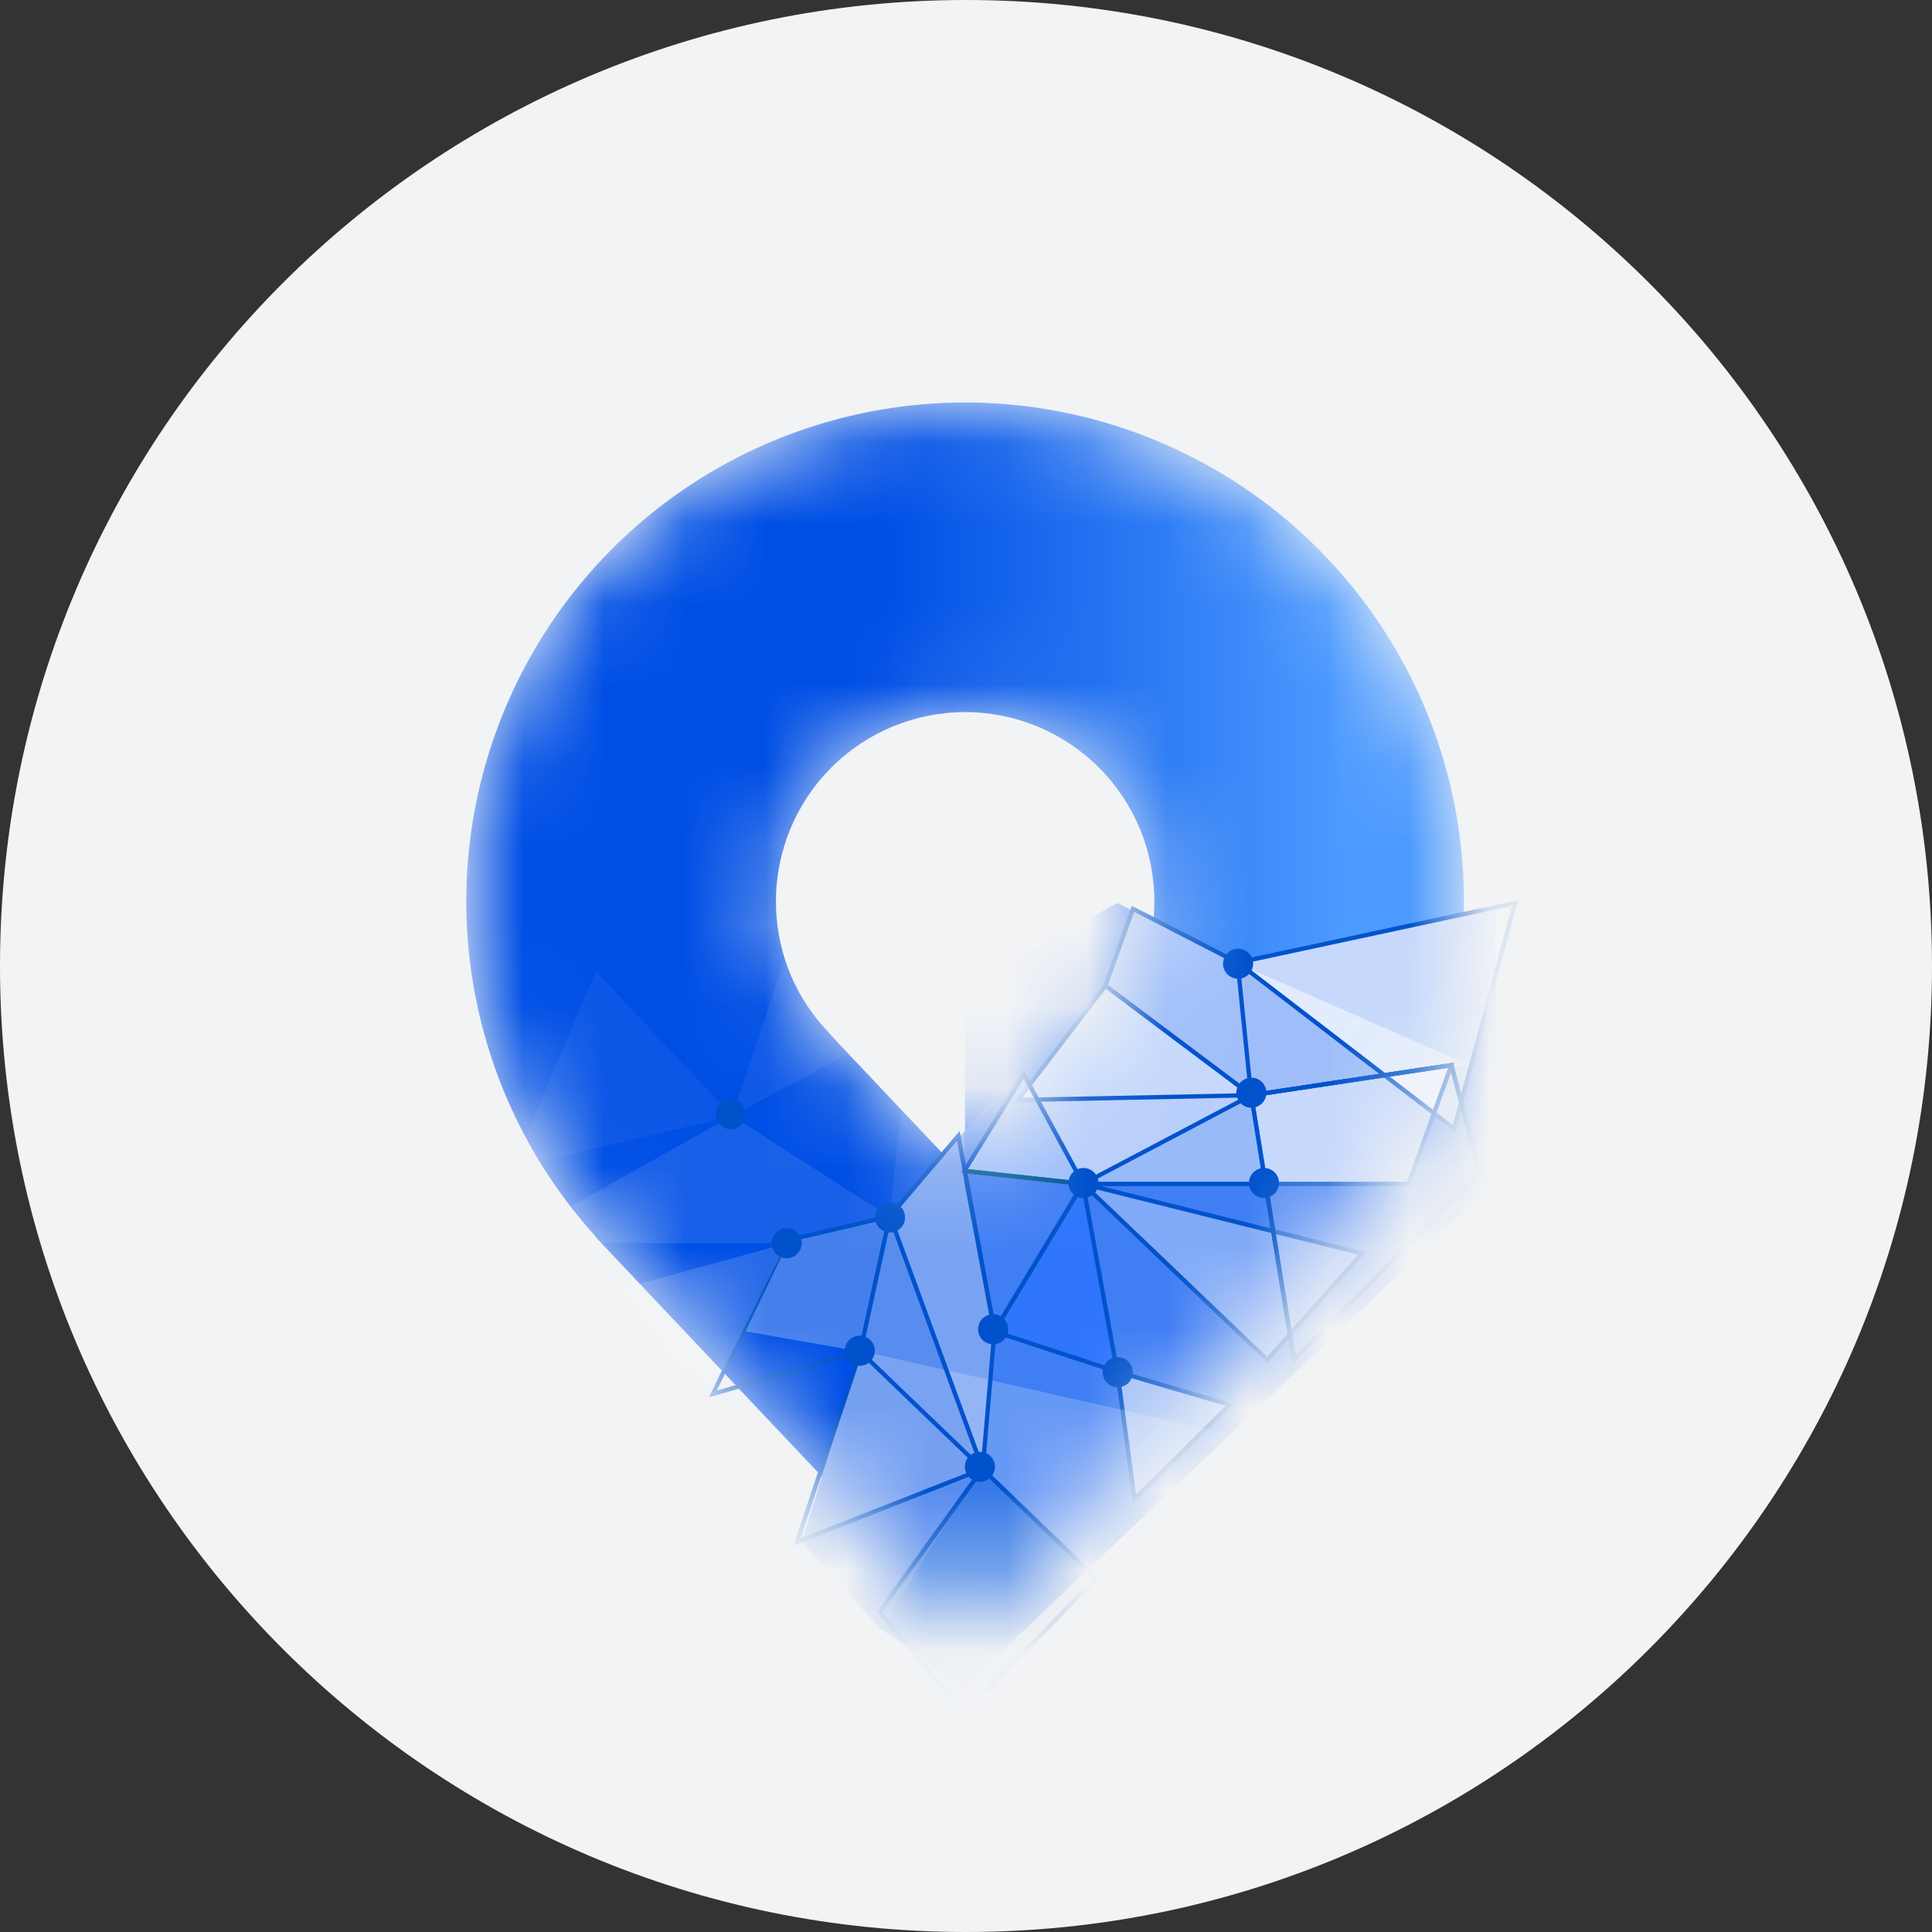 <svg width="24" height="24" viewBox="0 0 24 24" fill="none" xmlns="http://www.w3.org/2000/svg">
<rect x="0" y="0" width="24" height="24" fill="#333333" stroke="none"/>
<g clip-path="url(#clip0_8984_94718)">
<path d="M12 24C18.628 24 24 18.628 24 12C24 5.372 18.628 0 12 0C5.372 0 0 5.372 0 12C0 18.628 5.372 24 12 24Z" fill="#F1F3F5"/>
<mask id="mask0_8984_94718" style="mask-type:alpha" maskUnits="userSpaceOnUse" x="5" y="5" width="14" height="16">
<path d="M11.989 5C13.189 5 14.364 5.349 15.37 6.003C16.376 6.658 17.17 7.591 17.656 8.689C18.141 9.786 18.298 11.002 18.106 12.186C17.915 13.371 17.383 14.475 16.576 15.363H16.583L11.989 20.225L7.395 15.363H7.402C6.595 14.475 6.064 13.371 5.872 12.186C5.68 11.002 5.837 9.786 6.323 8.689C6.808 7.591 7.603 6.658 8.608 6.003C9.614 5.349 10.789 5 11.989 5ZM11.989 8.846C11.366 8.846 10.768 9.094 10.327 9.535C9.887 9.976 9.639 10.573 9.639 11.197C9.639 11.782 9.849 12.325 10.228 12.753L10.249 12.776L10.411 12.955L11.989 14.625L13.568 12.954L13.73 12.777C14.117 12.354 14.334 11.802 14.34 11.229V11.197C14.34 10.573 14.092 9.975 13.651 9.535C13.21 9.094 12.613 8.846 11.989 8.846Z" fill="white"/>
</mask>
<g mask="url(#mask0_8984_94718)">
<path d="M11.989 5C13.189 5 14.364 5.349 15.37 6.003C16.376 6.658 17.17 7.591 17.656 8.689C18.141 9.786 18.298 11.002 18.106 12.186C17.915 13.371 17.383 14.475 16.576 15.363H16.583L11.989 20.225L7.395 15.363H7.402C6.595 14.475 6.064 13.371 5.872 12.186C5.68 11.002 5.837 9.786 6.323 8.689C6.808 7.591 7.603 6.658 8.608 6.003C9.614 5.349 10.789 5 11.989 5ZM11.989 8.846C11.366 8.846 10.768 9.094 10.327 9.535C9.887 9.976 9.639 10.573 9.639 11.197C9.639 11.782 9.849 12.325 10.228 12.753L10.249 12.776L10.411 12.955L11.989 14.625L13.568 12.954L13.73 12.777C14.117 12.354 14.334 11.802 14.34 11.229V11.197C14.34 10.573 14.092 9.975 13.651 9.535C13.21 9.094 12.613 8.846 11.989 8.846Z" fill="url(#paint0_linear_8984_94718)"/>
<path fill-rule="evenodd" clip-rule="evenodd" d="M13.88 11.217L15.381 11.971L18.574 11.289V14.695L11.978 20.955L10.925 20.224L12.205 18.248L12.363 16.538L11.988 14.705V12.245L13.88 11.217Z" fill="#407EF4"/>
<path fill-rule="evenodd" clip-rule="evenodd" d="M9.959 19.153L10.925 20.224L12.204 18.247L12.362 16.538L11.989 14.706L12.644 13.287L11.054 15.123L10.685 16.789L9.959 19.153Z" fill="#588CEF"/>
<path opacity="0.1" fill-rule="evenodd" clip-rule="evenodd" d="M6.875 15.442H9.773L11.056 15.122L9.096 13.862L6.512 15.309L6.875 15.442Z" fill="white"/>
<path opacity="0.05" fill-rule="evenodd" clip-rule="evenodd" d="M6.362 14.51L9.097 13.864L7.403 12.067L6.361 14.51H6.362Z" fill="white"/>
<path opacity="0.06" fill-rule="evenodd" clip-rule="evenodd" d="M9.095 13.863L10.681 13.009L9.96 11.289L9.095 13.863ZM11.053 15.11L11.988 14.021L11.24 13.348L11.053 15.11Z" fill="white"/>
<path opacity="0.498" fill-rule="evenodd" clip-rule="evenodd" d="M15.381 11.971L15.516 13.605L18.239 13.227L15.381 11.971Z" fill="white"/>
<path opacity="0.632" fill-rule="evenodd" clip-rule="evenodd" d="M13.453 14.707L12.87 13.666L15.543 13.607L13.453 14.707Z" fill="white"/>
<path opacity="0.7" fill-rule="evenodd" clip-rule="evenodd" d="M18.817 11.218L15.374 11.957L18.059 14.02L18.817 11.218Z" fill="white"/>
<path opacity="0.5" fill-rule="evenodd" clip-rule="evenodd" d="M13.733 12.246L15.544 13.606L15.376 11.957L14.076 11.289L13.733 12.246Z" fill="white"/>
<path d="M15.399 11.941L14.059 11.252L13.699 12.256L15.574 13.664L15.399 11.941ZM14.089 11.327L15.349 11.975L15.509 13.548L13.762 12.237L14.089 11.327Z" fill="#0052CC"/>
<path opacity="0.7" fill-rule="evenodd" clip-rule="evenodd" d="M12.644 13.665L15.542 13.605L13.731 12.246L12.644 13.665Z" fill="white"/>
<path d="M15.622 13.63L13.727 12.209L12.59 13.692L15.622 13.63ZM13.737 12.283L15.465 13.58L12.7 13.637L13.737 12.283Z" fill="#0052CC"/>
<path opacity="0.124" fill-rule="evenodd" clip-rule="evenodd" d="M17.497 14.706H13.453L15.543 13.606L18.03 13.231L17.497 14.706Z" fill="white"/>
<path opacity="0.335" fill-rule="evenodd" clip-rule="evenodd" d="M17.496 14.706H15.701L15.542 13.606L18.029 13.231L17.496 14.706Z" fill="white"/>
<path opacity="0.393" fill-rule="evenodd" clip-rule="evenodd" d="M17.497 14.706H13.453L15.543 13.606L18.03 13.231L17.497 14.706Z" fill="white"/>
<path d="M18.078 14.066L18.857 11.183L15.315 11.944L18.078 14.066ZM18.783 11.254L18.047 13.975L15.44 11.972L18.783 11.254Z" fill="#0052CC"/>
<path d="M17.515 14.734L18.07 13.199L15.538 13.58L15.53 13.583L13.345 14.734H17.515ZM17.989 13.265L17.478 14.68H13.561L15.551 13.632L17.989 13.265Z" fill="#0052CC"/>
<path opacity="0.5" fill-rule="evenodd" clip-rule="evenodd" d="M11.979 14.546L13.453 14.706L12.716 13.349L11.979 14.546Z" fill="white"/>
<path d="M13.503 14.739L12.719 13.295L11.935 14.569L13.503 14.739V14.739ZM12.716 13.402L13.407 14.675L12.025 14.524L12.716 13.402Z" fill="#0052CC"/>
<path d="M13.5 14.684L11.948 14.515L12.34 16.612L13.5 14.684ZM12.014 14.576L13.412 14.727L12.367 16.464L12.014 14.576Z" fill="#005B91"/>
<path opacity="0.693" fill-rule="evenodd" clip-rule="evenodd" d="M13.879 17.043L13.454 14.707L12.352 16.54L13.879 17.043Z" fill="#2872FF"/>
<path d="M13.913 17.081L13.466 14.632L12.31 16.554L13.913 17.081ZM13.439 14.781L13.844 17.002L12.391 16.524L13.439 14.781Z" fill="#0052CC"/>
<path opacity="0.5" fill-rule="evenodd" clip-rule="evenodd" d="M13.877 17.041L14.091 18.623L15.275 17.452L13.877 17.041Z" fill="white"/>
<path d="M15.328 17.439L13.848 17.003L14.075 18.68L15.328 17.439ZM13.912 17.078L15.226 17.464L14.113 18.566L13.912 17.078Z" fill="#0052CC"/>
<path opacity="0.342" fill-rule="evenodd" clip-rule="evenodd" d="M15.742 16.893L13.454 14.707L16.92 15.57L15.742 16.893Z" fill="white"/>
<path d="M16.97 15.554L13.363 14.656L15.744 16.93L16.97 15.554ZM13.546 14.757L16.871 15.585L15.741 16.854L13.546 14.757Z" fill="#0052CC"/>
<path d="M18.412 14.58L18.05 13.202L15.514 13.584L16.056 16.948L18.412 14.58ZM18.011 13.262L18.352 14.565L16.093 16.835L15.574 13.628L18.011 13.262Z" fill="#005B91"/>
<path opacity="0.159" fill-rule="evenodd" clip-rule="evenodd" d="M15.542 13.606L16.073 16.891L18.38 14.572L18.029 13.231L15.542 13.606Z" fill="white"/>
<path d="M18.412 14.58L18.05 13.202L15.514 13.584L16.056 16.948L18.412 14.58ZM18.011 13.262L18.352 14.565L16.093 16.835L15.574 13.628L18.011 13.262Z" fill="#0052CC"/>
<path opacity="0.147" fill-rule="evenodd" clip-rule="evenodd" d="M10.925 20.023L12.205 18.247L13.618 19.607L11.978 21.28L10.925 20.023Z" fill="#006099"/>
<path opacity="0.201" fill-rule="evenodd" clip-rule="evenodd" d="M10.68 16.779L15.355 17.833L13.645 19.611L10.68 16.779Z" fill="white"/>
<path d="M13.655 19.606L12.2 18.207L10.891 20.024L11.976 21.32L13.655 19.606ZM12.207 18.288L13.578 19.607L11.979 21.241L10.958 20.022L12.207 18.288Z" fill="#0052CC"/>
<path opacity="0.174" fill-rule="evenodd" clip-rule="evenodd" d="M9.9 19.154L12.205 18.249L10.686 16.79L9.9 19.154Z" fill="white"/>
<path d="M12.254 18.259L10.675 16.742L9.857 19.201L12.254 18.259ZM10.7 16.84L12.158 18.24L9.945 19.109L10.7 16.84Z" fill="#0052CC"/>
<path opacity="0.27" fill-rule="evenodd" clip-rule="evenodd" d="M9.263 16.539L10.685 16.789L11.051 15.109L9.775 15.409L9.263 16.539Z" fill="white"/>
<path d="M10.709 16.812L11.087 15.075L9.757 15.386L8.805 17.358L10.708 16.812H10.709ZM11.017 15.146L10.663 16.769L8.905 17.273L9.794 15.432L11.017 15.146Z" fill="#0052CC"/>
<path opacity="0.2" fill-rule="evenodd" clip-rule="evenodd" d="M11.053 15.111L12.206 18.249L12.352 16.54L11.98 14.707V14.028L11.053 15.111Z" fill="white"/>
<path d="M12.38 16.533L11.921 14.049L11.024 15.103L12.223 18.37L12.38 16.54L12.38 16.533ZM11.889 14.169L12.327 16.539L12.191 18.125L11.085 15.114L11.889 14.169Z" fill="#0052CC"/>
<path opacity="0.15" fill-rule="evenodd" clip-rule="evenodd" d="M7.729 16.009L9.773 15.445L8.751 17.479L7.729 16.009Z" fill="white"/>
<path fill-rule="evenodd" clip-rule="evenodd" d="M15.38 11.785C15.429 11.785 15.477 11.804 15.512 11.839C15.547 11.874 15.567 11.922 15.567 11.972C15.567 12.021 15.547 12.069 15.512 12.104C15.477 12.139 15.429 12.158 15.38 12.158C15.33 12.158 15.283 12.139 15.248 12.104C15.213 12.069 15.193 12.021 15.193 11.972C15.193 11.922 15.213 11.874 15.248 11.839C15.283 11.804 15.33 11.785 15.38 11.785ZM15.545 13.387C15.594 13.387 15.642 13.407 15.677 13.442C15.712 13.477 15.732 13.524 15.732 13.574C15.732 13.624 15.712 13.671 15.677 13.706C15.642 13.741 15.594 13.761 15.545 13.761C15.495 13.761 15.448 13.741 15.413 13.706C15.378 13.671 15.358 13.624 15.358 13.574C15.358 13.524 15.378 13.477 15.413 13.442C15.448 13.407 15.495 13.387 15.545 13.387ZM15.702 14.509C15.751 14.509 15.799 14.529 15.834 14.564C15.869 14.599 15.889 14.646 15.889 14.696C15.889 14.745 15.869 14.793 15.834 14.828C15.799 14.863 15.751 14.883 15.702 14.883C15.652 14.883 15.605 14.863 15.57 14.828C15.534 14.793 15.515 14.745 15.515 14.696C15.515 14.646 15.534 14.599 15.57 14.564C15.605 14.529 15.652 14.509 15.702 14.509ZM13.459 14.509C13.508 14.509 13.556 14.529 13.591 14.564C13.626 14.599 13.646 14.646 13.646 14.696C13.646 14.745 13.626 14.793 13.591 14.828C13.556 14.863 13.508 14.883 13.459 14.883C13.409 14.883 13.362 14.863 13.327 14.828C13.292 14.793 13.272 14.745 13.272 14.696C13.272 14.646 13.292 14.599 13.327 14.564C13.362 14.529 13.409 14.509 13.459 14.509ZM13.885 16.86C13.935 16.86 13.982 16.879 14.017 16.914C14.052 16.949 14.072 16.997 14.072 17.047C14.072 17.096 14.052 17.144 14.017 17.179C13.982 17.214 13.935 17.233 13.885 17.233C13.835 17.233 13.788 17.214 13.753 17.179C13.718 17.144 13.698 17.096 13.698 17.047C13.698 16.997 13.718 16.949 13.753 16.914C13.788 16.879 13.835 16.86 13.885 16.86ZM12.338 16.325C12.387 16.325 12.435 16.345 12.47 16.38C12.505 16.415 12.525 16.463 12.525 16.512C12.525 16.562 12.505 16.61 12.47 16.645C12.435 16.68 12.387 16.699 12.338 16.699C12.288 16.699 12.24 16.68 12.205 16.645C12.17 16.61 12.15 16.562 12.15 16.512C12.15 16.463 12.17 16.415 12.205 16.38C12.24 16.345 12.288 16.325 12.338 16.325ZM12.173 18.035C12.222 18.035 12.27 18.054 12.305 18.089C12.34 18.124 12.36 18.172 12.36 18.221C12.36 18.271 12.34 18.319 12.305 18.354C12.27 18.389 12.222 18.408 12.173 18.408C12.123 18.408 12.076 18.389 12.04 18.354C12.005 18.319 11.986 18.271 11.986 18.221C11.986 18.172 12.005 18.124 12.04 18.089C12.076 18.054 12.123 18.035 12.173 18.035ZM10.681 16.592C10.73 16.592 10.778 16.612 10.813 16.647C10.848 16.682 10.867 16.73 10.867 16.779C10.867 16.829 10.848 16.876 10.813 16.911C10.778 16.946 10.73 16.966 10.681 16.966C10.631 16.966 10.584 16.946 10.548 16.911C10.513 16.876 10.494 16.829 10.494 16.779C10.494 16.73 10.513 16.682 10.548 16.647C10.584 16.612 10.631 16.592 10.681 16.592ZM11.056 14.936C11.106 14.936 11.154 14.956 11.189 14.991C11.224 15.026 11.243 15.073 11.243 15.123C11.243 15.173 11.224 15.22 11.189 15.255C11.154 15.291 11.106 15.31 11.056 15.31C11.007 15.31 10.959 15.291 10.924 15.255C10.889 15.22 10.869 15.173 10.869 15.123C10.869 15.073 10.889 15.026 10.924 14.991C10.959 14.956 11.007 14.936 11.056 14.936ZM9.077 13.654C9.127 13.654 9.175 13.674 9.21 13.709C9.245 13.744 9.265 13.791 9.265 13.841C9.265 13.891 9.245 13.938 9.21 13.973C9.175 14.008 9.127 14.028 9.077 14.028C9.028 14.028 8.98 14.008 8.945 13.973C8.91 13.938 8.89 13.891 8.89 13.841C8.89 13.791 8.91 13.744 8.945 13.709C8.98 13.674 9.028 13.654 9.077 13.654ZM9.772 15.257C9.822 15.257 9.869 15.277 9.904 15.312C9.939 15.347 9.959 15.394 9.959 15.444C9.959 15.493 9.939 15.541 9.904 15.576C9.869 15.611 9.822 15.631 9.772 15.631C9.723 15.631 9.675 15.611 9.64 15.576C9.605 15.541 9.585 15.493 9.585 15.444C9.585 15.394 9.605 15.347 9.64 15.312C9.675 15.277 9.723 15.257 9.772 15.257Z" fill="#0052CC"/>
</g>
</g>
<defs>
<linearGradient id="paint0_linear_8984_94718" x1="10.983" y1="13.571" x2="16.651" y2="13.571" gradientUnits="userSpaceOnUse">
<stop stop-color="#004FE5"/>
<stop offset="1" stop-color="#4C9AFF"/>
</linearGradient>
<clipPath id="clip0_8984_94718">
<rect width="24" height="24" fill="white"/>
</clipPath>
</defs>
</svg>
